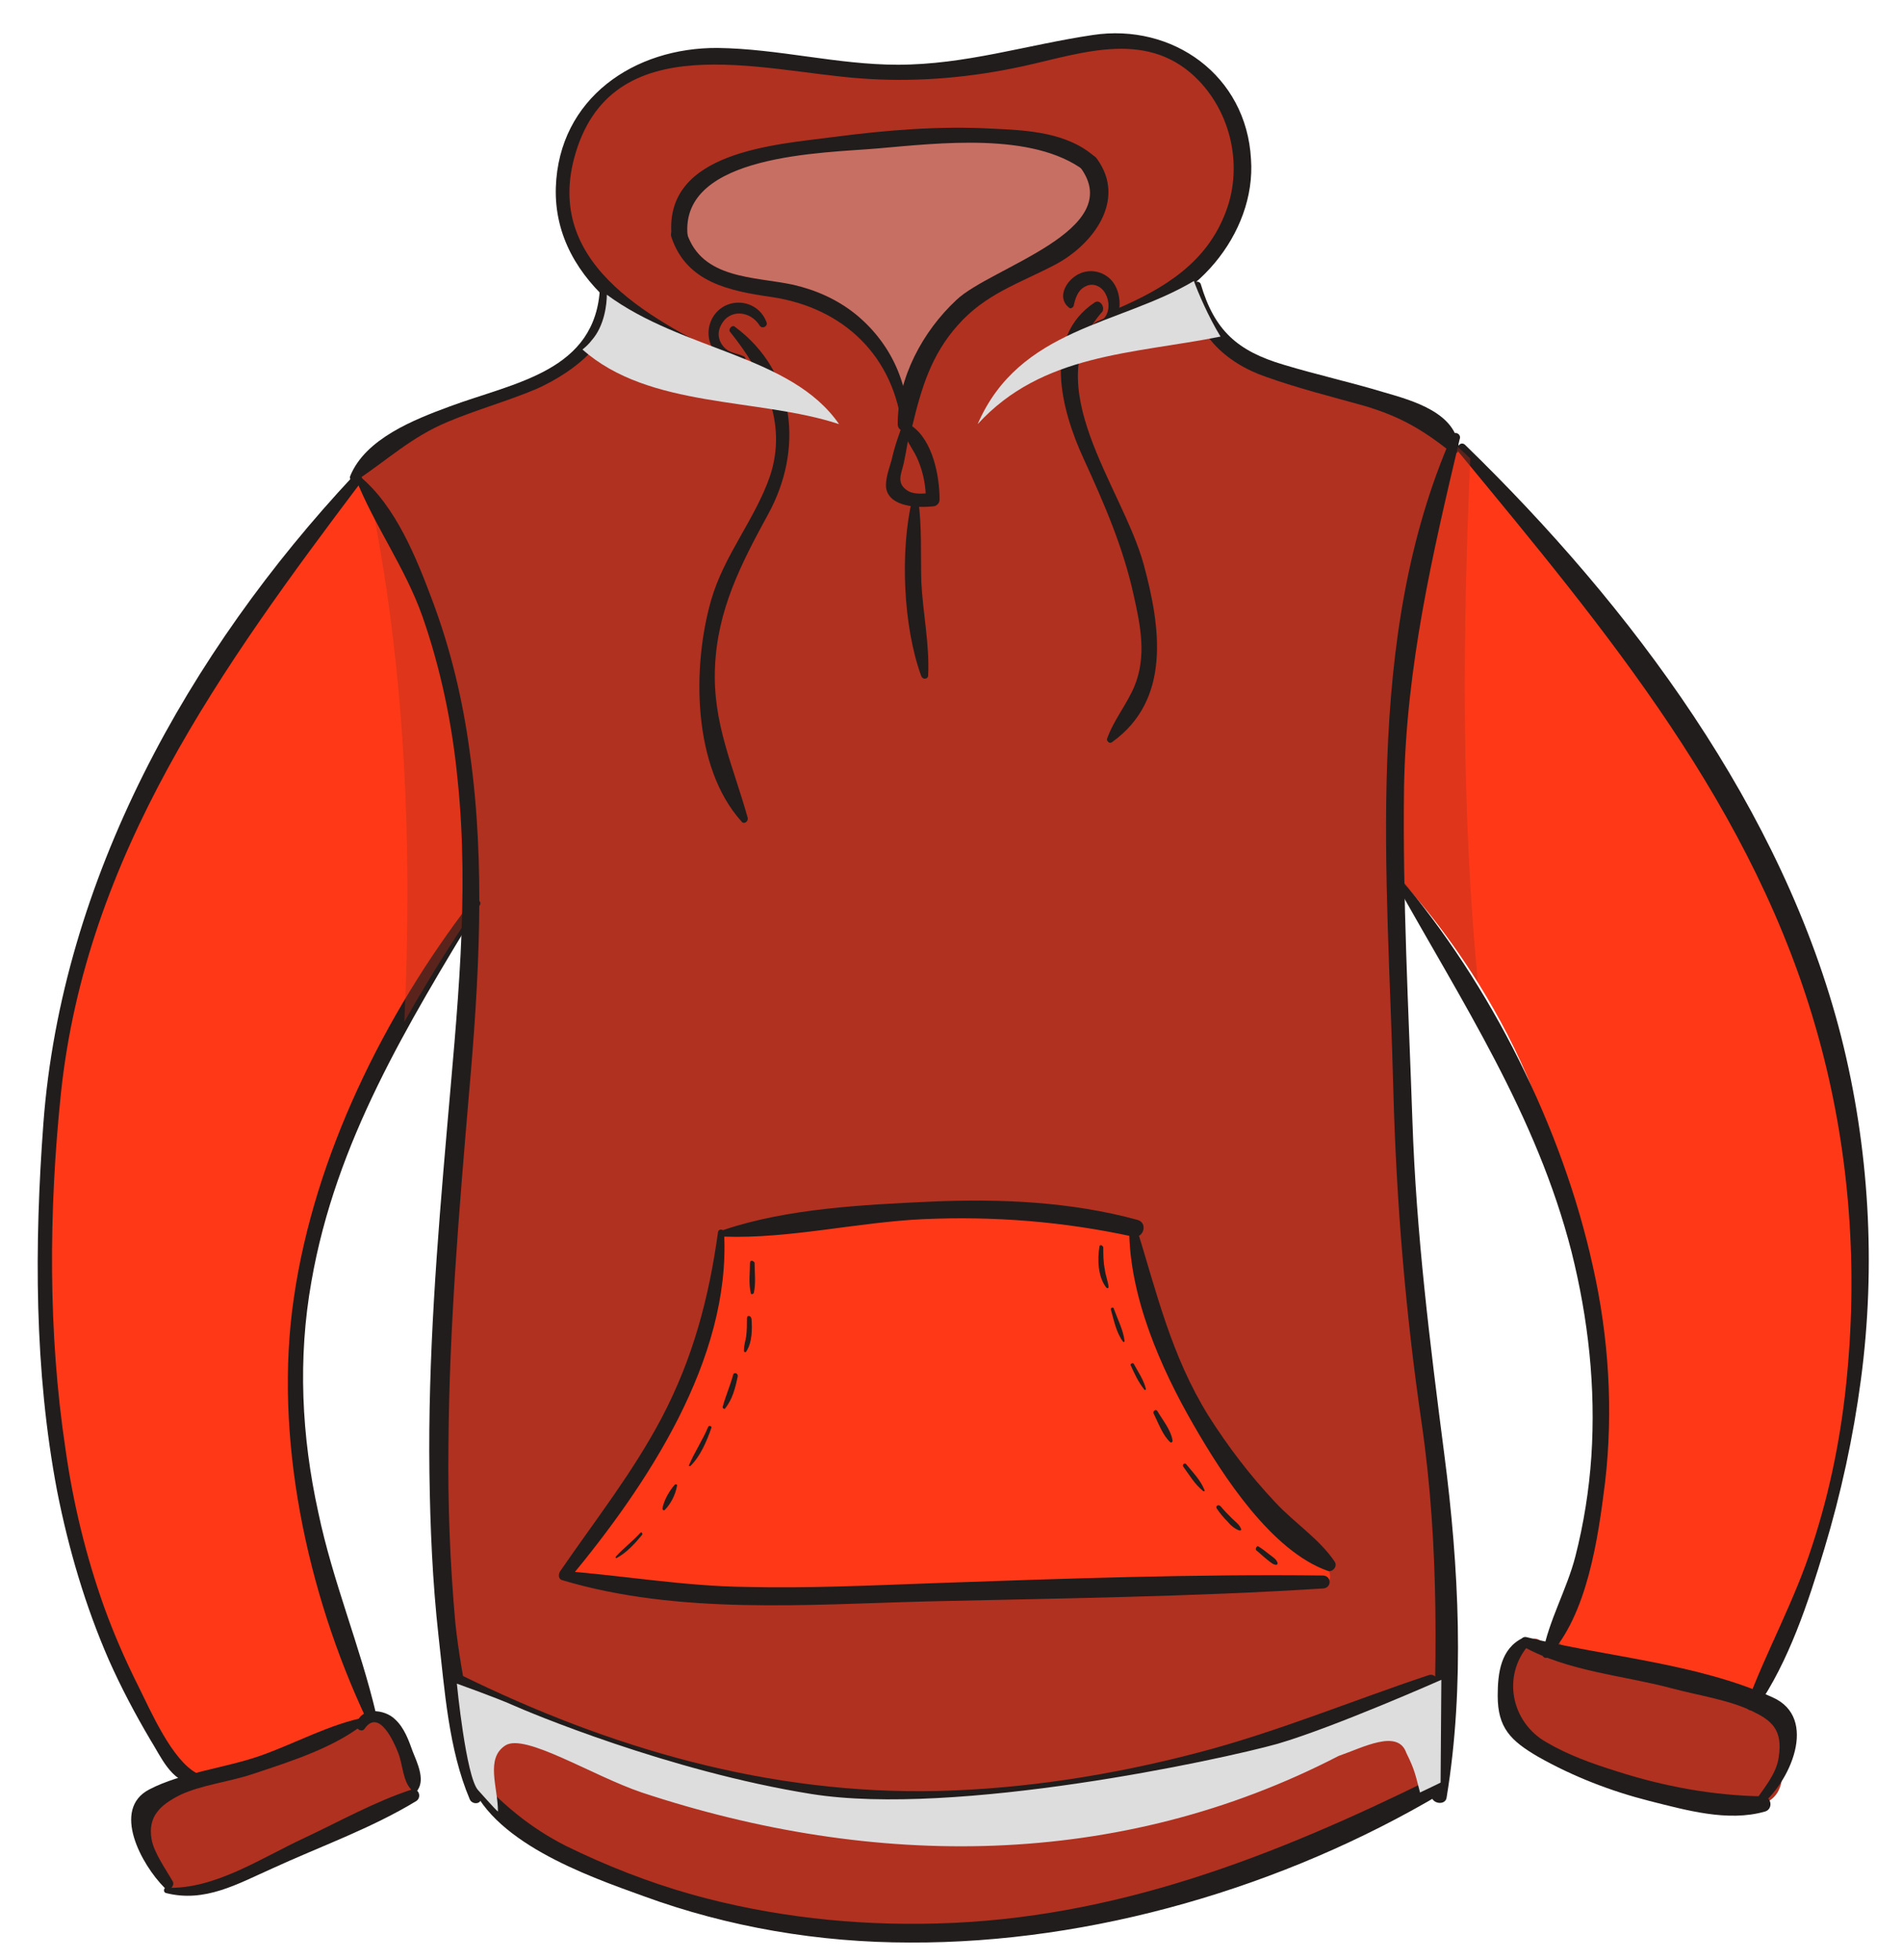 <?xml version="1.0" encoding="utf-8"?>
<!-- Generator: Adobe Illustrator 19.1.0, SVG Export Plug-In . SVG Version: 6.00 Build 0)  -->
<svg version="1.1" xmlns="http://www.w3.org/2000/svg" xmlns:xlink="http://www.w3.org/1999/xlink" x="0px" y="0px"
	 viewBox="0 0 249.8 257.4" style="enable-background:new 0 0 249.8 257.4;" xml:space="preserve">
<style type="text/css">
	.st0{fill:#B03120;}
	.st1{fill:#C86F63;}
	.st2{fill:#FF3918;}
	.st3{fill:#211D1C;}
	.st4{opacity:0.4;fill:#B03120;}
	.st5{fill:#DEDDDD;}
</style>
<g id="background">
</g>
<g id="objects">
	<g>
		<g>
			<path class="st0" d="M103.7,8.3c-0.5,0-12.6-3-18.5,0s-11,8.2-11.4,14c-0.4,5.9,1.4,11.2,2.8,12.4c1.4,1.2,3,3.4,3,3.4
				s0.2,4.1-2,6.6c-2.1,2.5-5.3,5.2-14,8.2c-8.7,3-11.9,4.1-13.9,6c-2,2-2.5,4.3-2.5,4.3s9.2,11,11.9,27.9
				c2.7,16.9,2.7,31.5,1.6,46.4c-1.1,14.9-3.4,38.6-3,50.9c0.4,12.3,1.4,31.3,2.1,36.3c0.7,5,8.5,7.8,11.4,10.1
				c2.8,2.3,42.9,14.4,71.7,8.2c28.8-6.2,47.7-17.8,47.7-17.8s-2.3-38.1-4.8-52.1c-2.5-14-0.7-33.6-2-44.8
				c-1.2-11.2-1.8-38.8,1.2-47.3s6.4-23.5,6.4-23.5s-2-3.6-9.4-4.6c-7.5-1.1-18.7-4.3-21.2-7.6c-2.5-3.4-4.4-9.1-4.4-9.1
				s7.8-5.9,6.8-15.1c-1.1-9.2-7.6-16.2-14.8-15.8c-7.1,0.4-19,3.6-25.2,4.4C117.1,10.6,103.7,8.3,103.7,8.3z"/>
			<path class="st1" d="M119.6,54.1c0,0-5.3-12.1-10.5-13.9c-5.2-1.8-17.8-3.9-19.2-7.6c-1.4-3.7-0.9-9.6,13-12.4s28.3-2.7,33.1-1.2
				c4.8,1.4,7.1,1.1,7.6,4.6c0.5,3.6-2.1,9.1-6.6,11c-4.4,2-8.4,3-11.2,6.4C122.9,44.4,119.6,54.1,119.6,54.1z"/>
			<path class="st2" d="M94.7,162.2c0,0-0.5,8-3.6,16.5c-3,8.5-8.9,17.1-11,20.1c-2.1,3-5.9,8.2-5.9,8.2s14.6,2,24.7,2.5
				c10.1,0.5,41.1-1.6,49.8-1.6s25.8-0.2,25.8-0.2s0.9-1.2-1.2-2.8c-2.1-1.6-16-18-19.4-25.1s-5.3-18.8-5.3-18.8s-15.5-3.7-27.6-2.3
				C108.9,160.1,94.7,162.2,94.7,162.2z"/>
			<path class="st0" d="M60,220.9c0,0,1.2,13.3,2.8,15.1c1.6,1.8,19.9,13.3,36.8,16.5c16.9,3.2,48.5,0.4,61-5.2
				c12.4-5.5,28.4-13.5,28.4-13.5l0.2-13.3c0,0-14,6.2-21.5,8.4c-7.5,2.1-42.3,9.6-61.2,6.6c-18.8-3-37.3-10.8-39.3-11.7
				C65.3,222.9,60,220.9,60,220.9z"/>
			<path class="st0" d="M50.6,225.7c-0.2,0-1.8,0.4-2,0.2c0,0-0.1,0-0.1,0c0,0.1-0.1,0.3-0.1,0.5c0-0.2,0-0.4,0.1-0.5
				c-7.9,3.6-16.1,4.5-23.4,8.9c0.3,0.1,0.6,0.1,0.9,0.1c-0.3,0-0.6,0-0.9-0.1c-0.1,0-0.1,0.1-0.2,0.1c0.1,0,0.1-0.1,0.2-0.1
				c-0.4-0.1-0.9-0.2-1.3-0.4c-1.8,0.4-4.6,1.4-4.6,4c0,3.9,1.8,10.7,4.3,10.3c2.5-0.4,17.8-6.8,21.3-8.5c3.6-1.8,10-3.2,9.6-6
				C54.1,231.4,52.3,226.1,50.6,225.7z"/>
			<path class="st2" d="M59.3,90.6c-3.9-11.4-6.2-19.9-7.6-21.7c-1.4-1.8-4.3-5.7-4.3-5.7s-23.1,25.6-31.7,49.4
				c-8.5,23.8-12.8,45.2-9.6,66.5s8,36.3,12.4,44.5c3.7,6.8,6.8,10.7,6.8,10.7s-0.6,0-1.5,0.2c0.5,0.2,0.9,0.3,1.3,0.4
				c7.3-4.5,15.8-6,23.7-9.6c-2.4-2.6-7-15.4-8.6-24.8c-1.8-10.3-3.2-32.4,4.3-49.4s17.4-31.3,17.4-31.3S63.2,102,59.3,90.6z"/>
			<path class="st0" d="M204.3,214.7c-0.5,1.5-0.9,2.4-0.9,2.4s-1.3-3.7-3.5-0.8c-2.1,2.9-4.3,8.8,0.3,12c4.5,3.2,18.1,8,24.8,8.8
				c6.7,0.8,8.8-0.5,9.1-4c0.3-3.5,2.1-6.7,0.3-8.3c-1.9-1.6-4-2.1-4-2.1s0.1-0.2,0.2-0.4C220.8,220.5,208.3,221.6,204.3,214.7z"/>
			<path class="st2" d="M232.5,114.4c-10.7-19.7-26.7-38.9-30.7-44.5c-4-5.6-11.2-12-11.2-12s-4.8,12-5.6,24.3
				c-0.8,12.3-1.9,32.5-1.9,32.5s15.7,15.5,21.6,38.7s6.7,36.8,5.6,42.4c-0.8,4.3-4.4,14.4-6.1,19c4,6.9,16.5,5.8,26.3,7.5
				c1.7-3,11.9-22.4,12.8-42.5C244.5,157.9,243.1,134.2,232.5,114.4z"/>
			<g>
				<g>
					<g>
						<path class="st3" d="M100.7,42.4c-1.1-3.2-5.4-3.6-7.1-0.7c-0.8,1.4-0.7,3.1,0.2,4.4c0.8,1.1,2.6,2.2,3.9,1.3
							c0.2-0.1,0.3-0.5,0-0.6c-0.8-0.4-1.7-0.4-2.4-1c-0.9-0.8-1.2-2-0.6-3.1c1.1-2.2,3.9-1.9,5.1,0.1
							C100.1,43.2,100.8,42.9,100.7,42.4L100.7,42.4z"/>
					</g>
				</g>
				<g>
					<g>
						<path class="st3" d="M96.8,47.5c-10.5-5.2-25.2-12.3-21.4-26.7c4.7-17.7,24.7-11.4,37.7-10.5c6.6,0.5,13.3,0,19.8-1.3
							c7.8-1.5,16.6-5.3,23.5,0.6c5.1,4.4,7,11.9,4.6,18.2c-2.5,6.7-8.1,10.1-14.4,12.8c-0.6,0.2-0.3,1.3,0.3,1.2
							c9.8-1.3,18.1-11.1,17.4-20.9C163.7,9.9,154,3,143.5,4.6c-8.7,1.3-16.7,3.9-25.6,3.9c-7.9,0-15.7-2.1-23.6-2.2
							c-11-0.1-20.9,6.6-21.3,18.3c-0.4,12.8,12.7,20.7,23.6,23.5C96.9,48.2,97.1,47.7,96.8,47.5L96.8,47.5z"/>
					</g>
				</g>
				<g>
					<g>
						<path class="st3" d="M143.5,42.9c0,0.1,0,0.1,0,0.2c0,0.2,0.2,0.4,0.4,0.4c1.7,0.3,2.9-1.4,3.1-2.9c0.2-1.6-0.3-3.4-1.6-4.3
							c-1.4-1-3.2-0.9-4.5,0.2c-1.2,1-1.9,2.8-0.5,3.9c0.2,0.2,0.5,0,0.6-0.2c0.2-0.9,0.5-2,1.4-2.5c1.1-0.7,2.3-0.1,2.8,0.9
							c0.5,0.9,0.6,2.3-0.2,3.2C144.8,42,143.4,42.3,143.5,42.9L143.5,42.9z"/>
					</g>
				</g>
				<g>
					<g>
						<path class="st3" d="M141.9,22c6.1,8.3-11.8,13.1-16.3,17.4c-4.4,4.1-7.7,10.2-7.7,16.3c0,1.1,1.6,1.3,1.9,0.3
							c1.2-5,2.5-9.4,6-13.3c3.6-4.1,8.1-5.5,12.7-7.9c5-2.6,9.5-8.5,5.6-13.9C143.1,19.5,141,20.7,141.9,22L141.9,22z"/>
					</g>
				</g>
				<g>
					<g>
						<path class="st3" d="M90.3,30.9c-1-10.7,18-10.8,24.9-11.4c8.1-0.7,20.4-2.2,27.2,2.9c1.1,0.8,2.4-1,1.4-1.8
							c-3.6-3.2-8.8-3.5-13.4-3.7c-7-0.4-14.1,0.2-21,1.1c-7.6,1-22.2,1.9-21.2,12.9C88.3,32.2,90.4,32.2,90.3,30.9L90.3,30.9z"/>
					</g>
				</g>
				<g>
					<g>
						<path class="st3" d="M119.3,56.5c0.2-6-2.3-11.5-7-15.3c-2.4-1.9-5.1-3.1-8.1-3.8c-5.1-1.1-12-0.7-14-6.8
							c-0.4-1.3-2.5-0.7-2,0.6c2,5.9,7.6,7,13.1,7.8c9.5,1.4,16.2,7.8,17.2,17.5C118.6,57,119.3,57,119.3,56.5L119.3,56.5z"/>
					</g>
				</g>
				<g>
					<g>
						<path class="st3" d="M95.9,43.6c4.4,5.5,7.6,11.9,5.2,19c-2,5.7-6,10.3-7.7,16.2c-2.5,8.7-2.5,21.9,4,29.1
							c0.3,0.4,0.9,0,0.8-0.5c-1.9-6.8-4.6-12.4-4.3-19.7c0.3-7.6,3.4-13.6,7-20.2c4.6-8.4,3.7-18.6-4.4-24.6
							C96.1,42.6,95.6,43.3,95.9,43.6L95.9,43.6z"/>
					</g>
				</g>
				<g>
					<g>
						<path class="st3" d="M143.8,39.7c-7,4.6-4.4,14.2-1.5,20.5c2.7,5.9,5.2,11.6,6.6,18c0.9,4,1.7,8,0.1,11.9
							c-1,2.4-2.7,4.4-3.6,6.9c-0.1,0.3,0.3,0.7,0.6,0.5c7.9-5.6,6.4-15.3,4.2-23.4c-2.8-10.2-14.1-23.5-5.4-33.2
							C145.1,40.3,144.5,39.3,143.8,39.7L143.8,39.7z"/>
					</g>
				</g>
				<g>
					<g>
						<path class="st3" d="M118.8,55.1c-0.7,1.8-1.3,3.5-1.7,5.3c-0.3,1.1-0.9,2.6-0.7,3.8c0.5,2.4,4.2,2.5,6.1,2.3
							c0.5,0,0.9-0.4,0.9-0.9c0-3.1-0.9-7.8-3.7-9.7c-0.5-0.3-1.2,0.2-1,0.8c0.4,1.4,1.4,2.5,1.9,3.8c0.7,1.7,1,3.4,1,5.1
							c0.3-0.3,0.6-0.6,0.9-0.9c-0.9,0.1-2.3,0.3-3.2-0.2c-1.7-1-0.9-2.3-0.6-3.7c0.4-1.9,0.7-3.7,0.9-5.7
							C119.6,54.7,118.9,54.7,118.8,55.1L118.8,55.1z"/>
					</g>
				</g>
				<g>
					<g>
						<path class="st3" d="M119.8,65.6c-1.6,6.7-1.2,16.7,1.2,23.2c0.2,0.5,0.9,0.4,0.9-0.1c0.2-4.1-0.7-8.2-0.9-12.3
							c-0.1-3.6,0.1-7.2-0.4-10.7C120.6,65.1,119.9,65.2,119.8,65.6L119.8,65.6z"/>
					</g>
				</g>
				<g>
					<g>
						<path class="st3" d="M78.8,37.7C78.3,48.8,67.6,50.2,59,53.4c-4.6,1.7-11,4.2-13,9.1c-0.2,0.5,0.4,0.9,0.8,0.6
							c4.1-2.7,7.2-5.7,12-7.7c3.8-1.6,7.8-2.7,11.6-4.3c5-2.2,12.2-7.4,9.2-13.8C79.4,37,78.8,37.3,78.8,37.7L78.8,37.7z"/>
					</g>
				</g>
				<g>
					<g>
						<path class="st3" d="M156.6,37.6c-0.2,6,4.4,10.1,9.7,11.9c4.2,1.5,8.6,2.6,12.9,3.8c4.7,1.4,7.6,3.1,11.4,6.1
							c0.4,0.3,1,0.1,1-0.4c-0.2-4.8-6.1-6.4-9.9-7.5c-4.3-1.3-8.8-2.3-13.1-3.6c-6.1-1.8-9.1-4.5-10.9-10.6
							C157.5,36.8,156.6,36.9,156.6,37.6L156.6,37.6z"/>
					</g>
				</g>
				<g>
					<g>
						<g>
							<path class="st3" d="M94.3,161.8c-1.2,8.7-3.3,16.6-7.4,24.4c-3.8,7.2-8.7,13.4-13.3,20.1c-0.5,0.7,0.7,1.6,1.2,1
								C85,195,96,178.5,95.1,161.9C95.1,161.4,94.4,161.3,94.3,161.8L94.3,161.8z"/>
						</g>
					</g>
					<g>
						<g>
							<path class="st3" d="M148.3,161.3c0,8.9,4.1,18.3,8.5,25.9c3.8,6.6,10.2,16.5,17.6,19.1c0.6,0.2,1.3-0.6,0.9-1.2
								c-2-3-5.3-5.1-7.8-7.8c-3.3-3.5-6.2-7.3-8.8-11.4c-4.9-7.9-6.8-16.2-9.5-24.9C149.1,160.7,148.3,160.7,148.3,161.3
								L148.3,161.3z"/>
						</g>
					</g>
					<g>
						<g>
							<path class="st3" d="M73.8,207.5c15.3,4.6,32.4,3.2,48.1,2.8c17.3-0.4,34.7-0.6,51.9-1.7c1.1-0.1,1.1-1.6,0-1.7
								c-17-0.2-34,0.4-51,1c-8.3,0.3-16.6,0.7-24.9,0.5c-8.1-0.1-16-1.5-24-2.1C73.3,206.3,73.2,207.3,73.8,207.5L73.8,207.5z"/>
						</g>
					</g>
					<g>
						<g>
							<path class="st3" d="M95.1,162.4c8.6,0.3,17.5-1.9,26.2-2.3c9.3-0.4,18.3,0.3,27.5,2.3c1.4,0.3,2-1.8,0.6-2.2
								c-8.8-2.4-18.1-2.8-27.1-2.4c-8.8,0.4-18.9,0.9-27.2,3.7C94.5,161.6,94.5,162.4,95.1,162.4L95.1,162.4z"/>
						</g>
					</g>
					<g>
						<g>
							<path class="st3" d="M98.5,165.8c0,1.3-0.2,2.7,0.1,4c0,0.2,0.3,0.2,0.4,0c0.3-1.3,0.1-2.7,0.1-4
								C98.9,165.5,98.5,165.5,98.5,165.8L98.5,165.8z"/>
						</g>
					</g>
					<g>
						<g>
							<path class="st3" d="M98.1,173.1c0,0.8,0,1.6-0.1,2.4c-0.1,0.6-0.3,1.2-0.3,1.9c0,0.2,0.3,0.2,0.3,0.1c0.8-1.2,0.8-3,0.7-4.3
								C98.6,172.7,98.1,172.7,98.1,173.1L98.1,173.1z"/>
						</g>
					</g>
					<g>
						<g>
							<path class="st3" d="M96.3,180.5c-0.4,1.5-1,2.8-1.4,4.3c0,0.1,0.2,0.3,0.3,0.2c1-1.2,1.4-2.8,1.7-4.3
								C96.9,180.3,96.4,180.2,96.3,180.5L96.3,180.5z"/>
						</g>
					</g>
					<g>
						<g>
							<path class="st3" d="M93,187.4c-0.7,1.7-1.8,3.3-2.5,5c-0.1,0.1,0.1,0.2,0.2,0.1c1.3-1.3,2.1-3.2,2.7-4.9
								C93.6,187.3,93.1,187.1,93,187.4L93,187.4z"/>
						</g>
					</g>
					<g>
						<g>
							<path class="st3" d="M88.6,195c-0.7,0.8-1.4,2-1.6,3.1c0,0.2,0.2,0.3,0.3,0.2c0.8-0.8,1.4-2,1.6-3.1
								C89,195,88.8,194.8,88.6,195L88.6,195z"/>
						</g>
					</g>
					<g>
						<g>
							<path class="st3" d="M84.1,201.3c-1,1.1-2.2,2-3.2,3.1c-0.1,0.1,0,0.3,0.1,0.2c1.3-0.7,2.4-1.9,3.3-3
								C84.5,201.4,84.2,201.1,84.1,201.3L84.1,201.3z"/>
						</g>
					</g>
					<g>
						<g>
							<path class="st3" d="M144.4,163.7c-0.3,1.7-0.2,4,0.9,5.4c0.1,0.1,0.3,0.1,0.3-0.1c-0.1-0.8-0.4-1.5-0.5-2.3
								c-0.2-1-0.2-1.9-0.2-2.9C144.8,163.5,144.4,163.4,144.4,163.7L144.4,163.7z"/>
						</g>
					</g>
					<g>
						<g>
							<path class="st3" d="M145.9,172c0.4,1.4,0.7,3,1.6,4.2c0.1,0.1,0.2,0,0.2-0.1c-0.2-1.5-0.9-2.8-1.4-4.2
								C146.3,171.6,145.8,171.7,145.9,172L145.9,172z"/>
						</g>
					</g>
					<g>
						<g>
							<path class="st3" d="M148.5,179.3c0.5,1.1,1,2.2,1.8,3.2c0.1,0.1,0.2,0,0.2-0.1c-0.3-1.2-1-2.2-1.6-3.3
								C148.8,178.9,148.4,179.1,148.5,179.3L148.5,179.3z"/>
						</g>
					</g>
					<g>
						<g>
							<path class="st3" d="M151.5,185.6c0.6,1.2,1.2,2.9,2.2,3.8c0.1,0.1,0.3,0,0.3-0.2c-0.2-1.4-1.3-2.7-2-3.9
								C151.8,185,151.4,185.3,151.5,185.6L151.5,185.6z"/>
						</g>
					</g>
					<g>
						<g>
							<path class="st3" d="M155.4,192.6c0.8,1.1,1.5,2.3,2.6,3.2c0.1,0.1,0.3,0,0.2-0.1c-0.5-1.3-1.5-2.3-2.4-3.4
								C155.6,192,155.2,192.4,155.4,192.6L155.4,192.6z"/>
						</g>
					</g>
					<g>
						<g>
							<path class="st3" d="M159.8,198.1c0.4,0.6,0.9,1.2,1.4,1.7c0.4,0.5,1,1,1.6,1.2c0.1,0,0.3-0.1,0.2-0.2
								c-0.2-0.6-0.8-1-1.2-1.4c-0.5-0.5-1-1-1.5-1.6C160,197.5,159.6,197.8,159.8,198.1L159.8,198.1z"/>
						</g>
					</g>
					<g>
						<g>
							<path class="st3" d="M165,203.6c0.5,0.4,0.9,0.8,1.4,1.2c0.4,0.3,0.8,0.7,1.2,0.7c0.1,0,0.2-0.1,0.2-0.2
								c-0.1-0.5-0.6-0.8-1-1.1c-0.5-0.4-1-0.8-1.5-1.1C165.1,202.9,164.8,203.4,165,203.6L165,203.6z"/>
						</g>
					</g>
				</g>
				<g>
					<g>
						<path class="st3" d="M191.2,58.2C191.3,58.2,191.3,58.1,191.2,58.2C191.2,58.1,191.2,58.2,191.2,58.2L191.2,58.2z"/>
					</g>
				</g>
				<g>
					<g>
						<path class="st3" d="M61.5,233.3c2.7,8.5,15.5,13,23,15.7c11.2,4.1,23.1,6.1,35,6.1c24,0.1,49.1-7.3,69.7-19.5
							c1.3-0.8,0.2-2.7-1.2-2c-20.7,10.2-41.6,18.4-65,19c-10.8,0.3-21.7-0.9-32.1-3.8c-5.7-1.6-11.3-3.8-16.6-6.4
							c-4.9-2.5-8.3-5.5-12-9.4C61.9,232.6,61.4,232.9,61.5,233.3L61.5,233.3z"/>
					</g>
				</g>
				<g>
					<g>
						<path class="st3" d="M59.7,221c18.4,11.6,40.9,16.9,62.6,16.7c22.2-0.2,46.1-6,66.1-15.9c1-0.5,0.3-2.2-0.8-1.8
							c-10.2,3.4-20,7.5-30.4,10.2c-11.1,2.9-22.5,4.7-34,5c-22.2,0.5-43.1-5.6-62.8-15.3C59.6,219.5,59,220.5,59.7,221L59.7,221z"
							/>
					</g>
				</g>
				<g>
					<g>
						<path class="st3" d="M46.4,62.5c-21.6,23.1-38.3,53-40.7,85c-1.2,16.1-1.2,32.5,1.8,48.3c1.5,7.6,3.7,15.1,6.8,22.2
							c1.6,3.6,3.4,7,5.4,10.4c1.5,2.4,2.7,5.4,5.6,5.9c0.8,0.2,1.4-1,0.6-1.4c-3.3-1.7-6.1-8.2-7.7-11.4c-1.7-3.4-3.2-6.8-4.5-10.4
							c-2.4-6.7-4.1-13.7-5.1-20.8c-2.3-15.3-2.2-31.3-0.6-46.7c3.3-31.3,21.1-56,39.5-80.4C47.9,62.7,46.9,62,46.4,62.5L46.4,62.5z
							"/>
					</g>
				</g>
				<g>
					<g>
						<path class="st3" d="M61.9,118.4c-11.4,14.8-20.6,33.4-23.3,52c-2.7,18.2,1.7,38.7,9.5,55.3c0.4,0.8,1.5,0.2,1.3-0.6
							c-2.1-8.9-5.7-17.4-7.6-26.5c-2.2-10-2.7-20.2-0.9-30.3c3.2-18.4,12.6-33.7,22.1-49.4C63.4,118.3,62.4,117.8,61.9,118.4
							L61.9,118.4z"/>
					</g>
				</g>
				<g>
					<g>
						<path class="st3" d="M48.1,225.5c-4.8,0.9-9.4,3.5-14,5.1c-4.6,1.6-10.3,2.2-14.5,4.4c-5,2.6-1,9.9,2,12.9
							c0.5,0.6,1.4-0.2,1.1-0.8c-0.9-1.6-2.5-3.8-2.8-5.6c-0.5-3,1.2-4.5,3.8-5.8c2.8-1.3,6.4-1.7,9.4-2.7
							c5.1-1.7,11.3-3.6,15.4-7.2C48.4,225.7,48.3,225.5,48.1,225.5L48.1,225.5z"/>
					</g>
				</g>
				<g>
					<g>
						<path class="st3" d="M47.9,227c1.9-2.7,3.9,1.9,4.4,3.2c0.6,1.5,0.6,3.8,1.8,4.9c0.3,0.2,0.7,0.2,0.8-0.1
							c0.9-1.4-0.1-3.5-0.7-5c-0.5-1.4-1.1-3.1-2.3-4.2c-1.4-1.4-4.6-1.7-5.1,0.7C46.8,227.2,47.6,227.5,47.9,227L47.9,227z"/>
					</g>
				</g>
				<g>
					<g>
						<path class="st3" d="M21.8,248.6c5.1,1.3,9.4-1.2,13.9-3.2c6.3-2.9,13.1-5.3,19-8.9c0.7-0.5,0.3-1.7-0.6-1.5
							c-4.9,1.6-9.5,4.2-14.2,6.4c-5.6,2.6-11.8,6.8-18.1,6.5C21.5,247.9,21.4,248.5,21.8,248.6L21.8,248.6z"/>
					</g>
				</g>
				<g>
					<g>
						<path class="st3" d="M183.1,115.6c8.9,16,18.7,30.8,23.3,48.8c2.2,8.8,3.2,17.8,2.6,26.9c-0.3,4.4-1,8.8-2.1,13.1
							c-1.1,4.3-3.5,8.4-4.3,12.8c-0.1,0.4,0.4,0.7,0.7,0.4c5.2-5.5,6.6-15.7,7.5-22.9c1.1-9.4,0.5-19.1-1.6-28.4
							c-4-18.2-13.4-37-25.5-51.2C183.5,114.8,182.9,115.2,183.1,115.6L183.1,115.6z"/>
					</g>
				</g>
				<g>
					<g>
						<path class="st3" d="M191.6,59.4c19.4,23.5,38.9,46.7,47.2,76.7c4,14.4,5.2,29.4,3.8,44.3c-0.7,7.7-2.2,15.3-4.6,22.6
							c-2.3,7.2-6,13.8-8.6,20.8c-0.3,0.8,0.9,1.1,1.3,0.5c4.2-6,6.8-13.9,8.9-20.9c2.2-7.3,3.8-14.7,4.8-22.2
							c2-15,1.1-30.5-2.6-45.1c-7.6-29.8-27.6-56.5-49.3-77.6C191.9,57.8,191.1,58.7,191.6,59.4L191.6,59.4z"/>
					</g>
				</g>
				<g>
					<g>
						<path class="st3" d="M200,216.2c5.9,3.3,13.1,3.8,19.5,5.5c3.3,0.9,7.5,1.5,10.6,3c2.5,1.2,4.1,2.4,3.5,6.1
							c-0.3,2.2-2,4.1-3.2,5.9c-0.2,0.3,0.2,0.9,0.6,0.6c4.1-3.1,7.9-11.7,1.8-14.4c-9.9-4.5-21.8-5.3-32.3-7.9
							C199.8,214.8,199.4,215.8,200,216.2L200,216.2z"/>
					</g>
				</g>
				<g>
					<g>
						<path class="st3" d="M200,215.1c-2.9,1.4-3.3,4.6-3.3,7.6c0,4.2,1.7,5.9,5.3,8c4.6,2.6,9.5,4.5,14.6,5.8
							c4.8,1.2,10.3,2.8,15.2,1.4c1.1-0.3,0.9-2-0.3-2c-6.5-0.1-13-1.3-19.2-3.3c-3.2-1-6.3-2.1-9.2-3.8c-4.6-2.6-5.9-8.7-2.3-12.8
							C201.2,215.5,200.6,214.8,200,215.1L200,215.1z"/>
					</g>
				</g>
			</g>
		</g>
		<path class="st4" d="M59.3,90.6c-3.9-11.4-6.2-19.9-7.6-21.7c-0.9-1.1-2.3-3-3.2-4.3c4.7,22.7,5.7,46.2,4.6,69.6
			c4.9-8.7,9-14.5,9-14.5S63.2,102,59.3,90.6z"/>
		<path class="st4" d="M193.1,60.2c-1.5-1.4-2.5-2.3-2.5-2.3s-4.8,12-5.6,24.3c-0.8,12.3-1.9,32.5-1.9,32.5s5.4,5.3,11,14.3
			C191.9,106.2,192.1,83.1,193.1,60.2z"/>
		<g>
			<g>
				<path class="st3" d="M46.7,62.8c2.5,6.3,6.5,11.7,8.8,18.2c2.4,6.9,3.9,14.1,4.6,21.4c1.6,15.3-0.1,30.7-1.4,45.9
					c-1.3,15-2.5,30-2.3,45.1c0.1,7.2,0.4,14.3,1.2,21.5c0.8,7,1.3,14.8,4.1,21.4c0.3,0.7,1.5,0.7,1.5-0.2c-0.5-7.7-2.6-15.3-3.4-23
					c-0.7-7.8-1-15.6-0.9-23.4c0.1-15.4,1.4-30.8,2.7-46.1c1.3-14.8,2.2-30,0.1-44.8c-0.9-6.8-2.5-13.5-4.9-19.9
					c-2.1-5.6-4.8-12.4-9.5-16.3C47,62.4,46.6,62.5,46.7,62.8L46.7,62.8z"/>
			</g>
		</g>
		<g>
			<g>
				<path class="st3" d="M190.7,57.2c-11.7,26.6-8.4,57.9-7.7,86.2c0.4,14.6,1.6,29,3.7,43.4c2.4,16.5,2,32.3,1.3,48.9
					c-0.1,1.2,1.9,1.5,2,0.3c2.4-14.6,1.6-30.3-0.3-44.9c-1.9-14.7-3.7-29.1-4.2-43.9c-0.5-14.6-1.3-29.3-1.1-43.9
					c0.3-15.8,3.7-30.4,7.3-45.6C192,57,191,56.5,190.7,57.2L190.7,57.2z"/>
			</g>
		</g>
		<path class="st5" d="M79.7,38.7c0,1.2-0.3,4.1-2,6c-0.3,0.4-0.7,0.8-1.2,1.2c8.8,7.8,23.1,6.3,33.7,9.8
			C103.9,46.6,89.7,46.1,79.7,38.7z"/>
		<path class="st5" d="M128.4,55.7c8.5-9.3,20.4-9.2,31.9-11.5c-1.6-2.6-3-5.9-3.5-7.3C147.1,42.7,133.9,43,128.4,55.7z"/>
		<path class="st5" d="M189.3,220.6c0,0-14,6.2-21.5,8.4c-7.5,2.1-42.3,9.6-61.2,6.6c-18.8-3-37.3-10.8-39.3-11.7
			c-2-0.9-7.3-2.8-7.3-2.8s1.2,12.3,2.8,14c0.1,0.1,2.3,2.6,2.6,2.8c0-3.2-1.7-7,1-8.7c2.6-1.6,11.4,4,17.9,6.2
			c30.5,10.1,62.7,10.1,91.5-4.8c3.2-1.1,7.8-3.6,8.9-0.4c1.1,2.2,1.2,2.9,1.8,5.2c1.7-0.8,2.7-1.3,2.7-1.3L189.3,220.6z"/>
	</g>
</g>
</svg>
